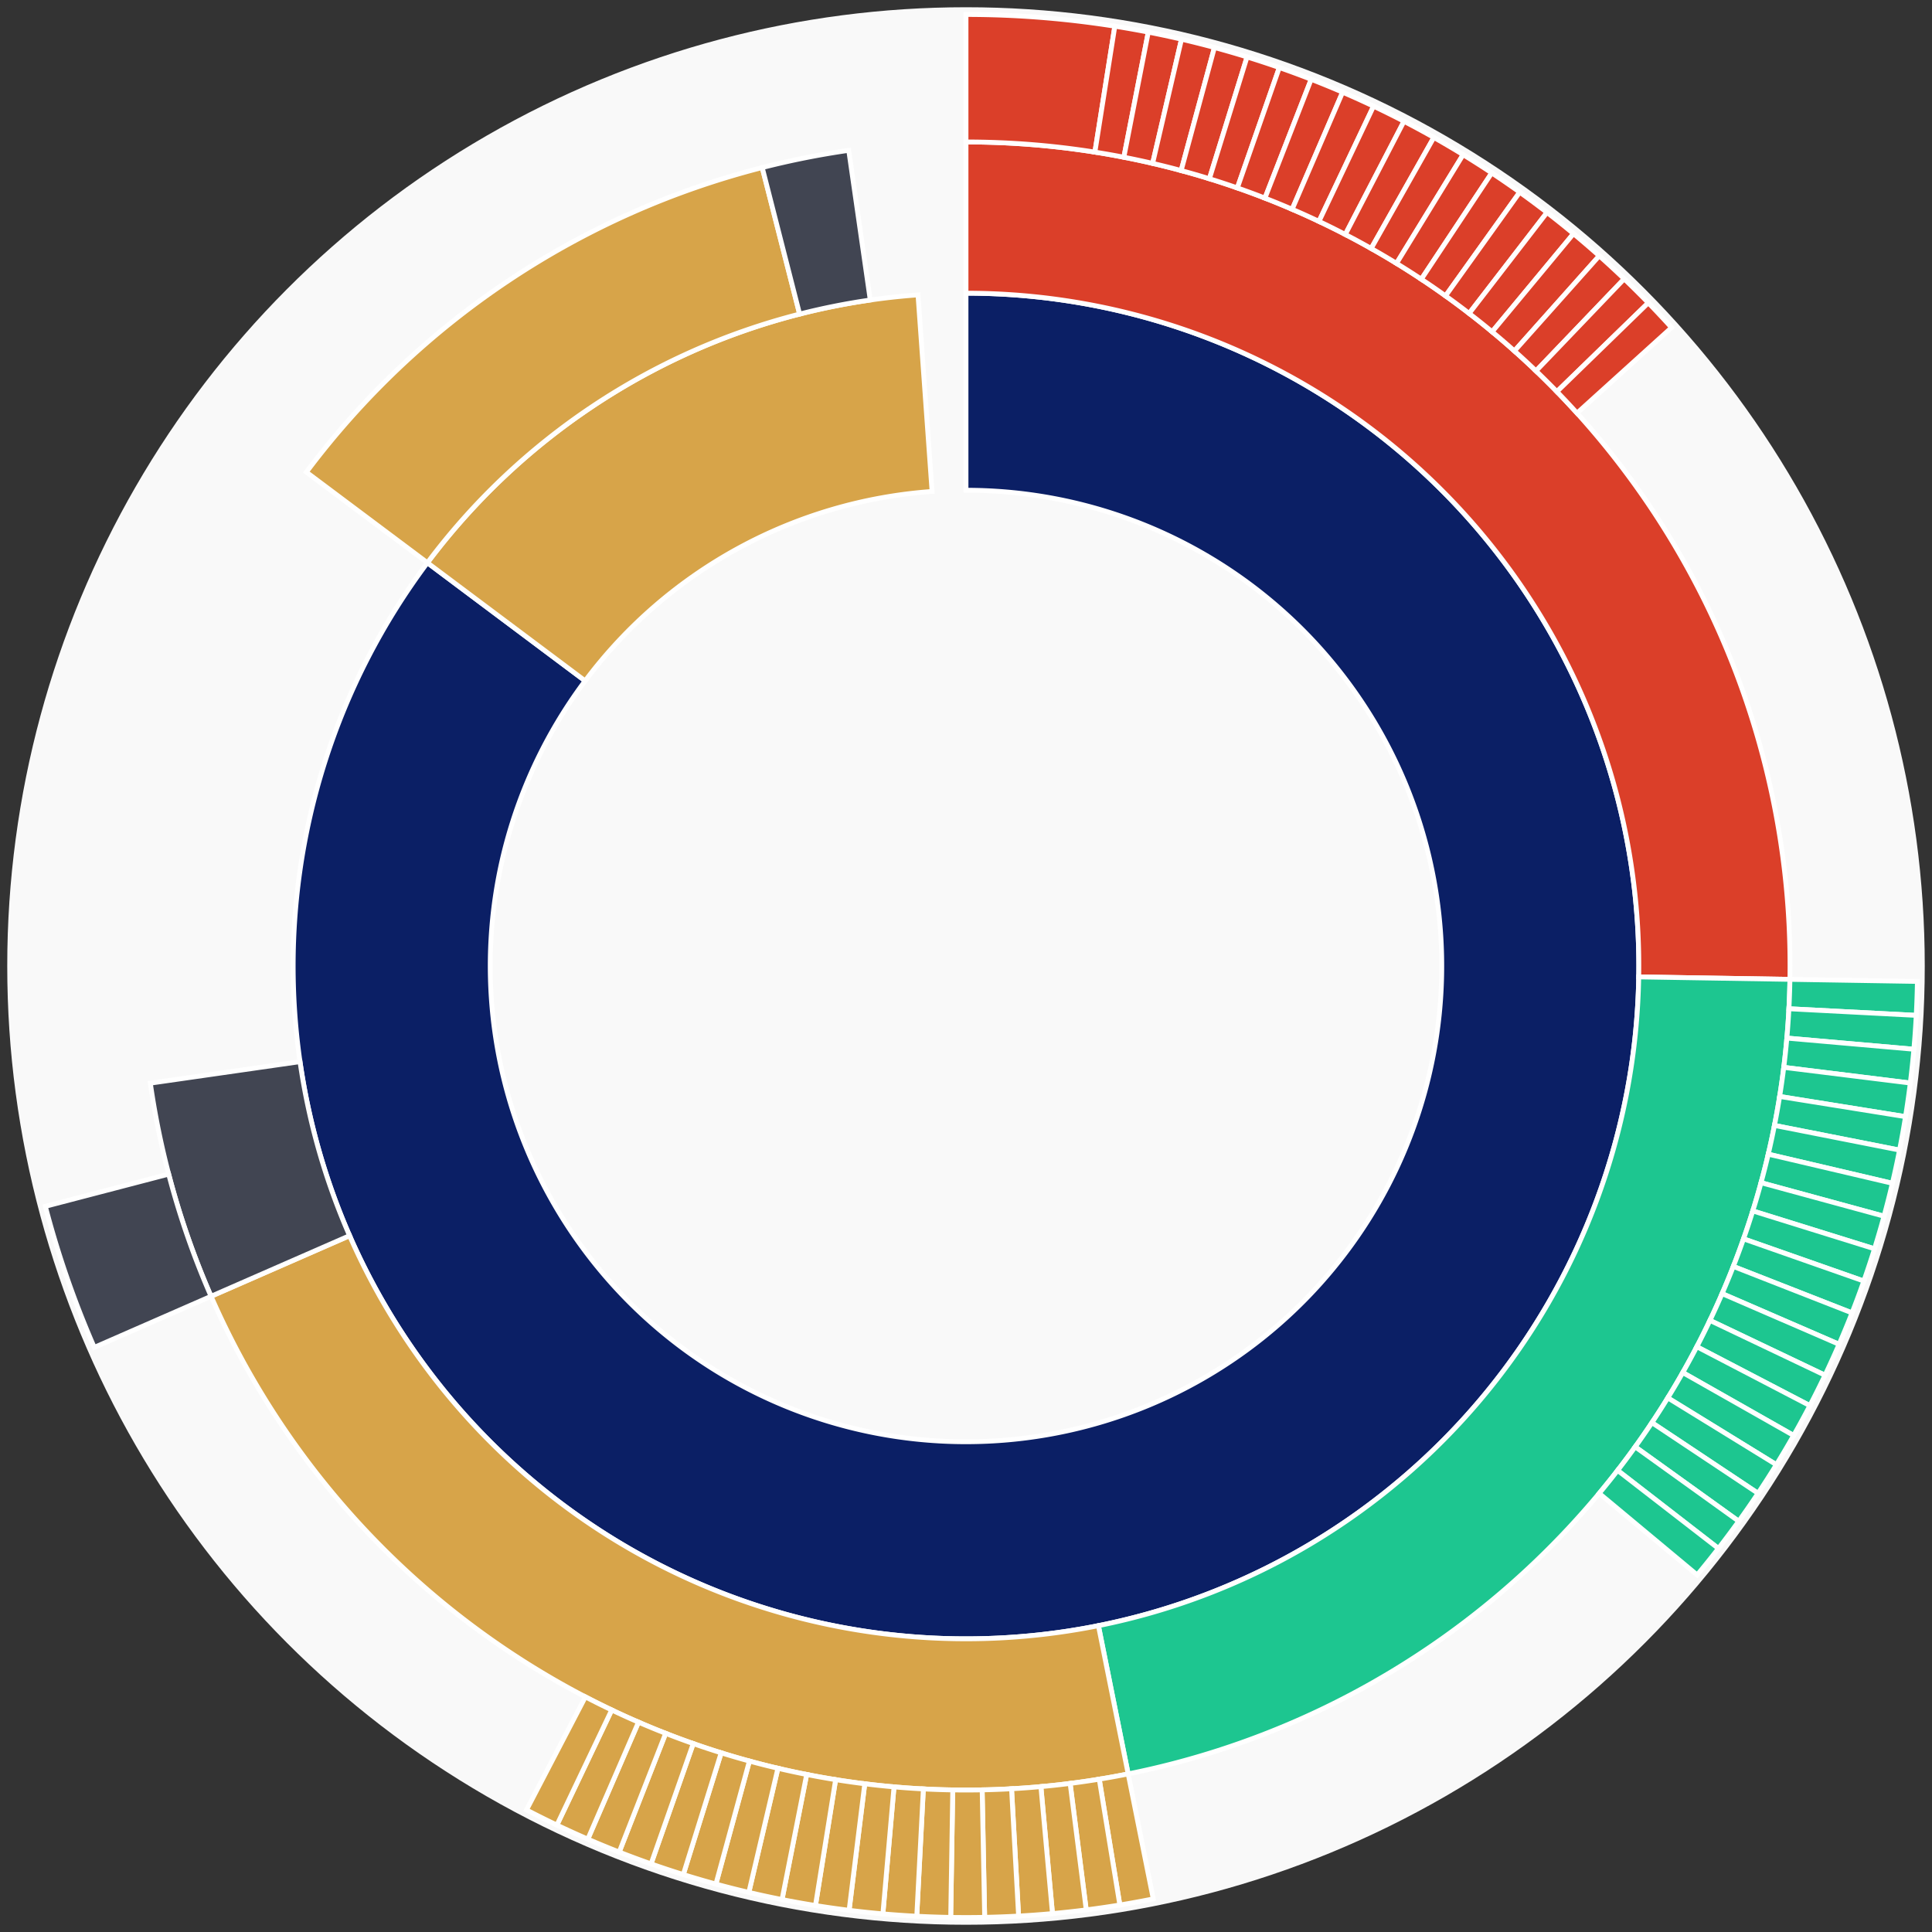 <svg xmlns="http://www.w3.org/2000/svg" width="400" height="400" id="block-7824856"><rect width="100%" height="100%" fill="#333333" stroke="none"/><g id="burst-container" transform="translate(200,200)"><circle r="197" style="fill: #f9f9f9; stroke: #f9f9f9; stroke-width: 3; opacity: 1;" id="circle-base"></circle><path display="none" d="M6.031385485800715e-15,-98.5A98.5,98.5,0,1,1,-6.031385485800715e-15,98.5A98.5,98.5,0,1,1,6.031385485800715e-15,-98.5Z" fill-rule="evenodd" id="p-type-root" style="stroke: #fff; opacity: 1;"></path><path d="M8.529667153919608e-15,-139.3A139.3,139.3,0,1,1,-111.509,-83.488L-78.849,-59.035A98.5,98.5,0,1,0,6.031385485800715e-15,-98.5Z" fill-rule="evenodd" style="fill: #0B1F65; stroke: #fff; opacity: 1;" id="p-type-data"></path><path d="M-111.509,-83.488A139.3,139.3,0,0,1,-9.937,-138.945L-7.026,-98.249A98.5,98.5,0,0,0,-78.849,-59.035Z" fill-rule="evenodd" style="fill: #D7A449; stroke: #fff; opacity: 1;" id="p-type-value"></path><path d="M1.0446666101440332e-14,-170.607A170.607,170.607,0,0,1,170.585,2.766L139.282,2.258A139.3,139.3,0,0,0,8.529667153919608e-15,-139.3Z" fill-rule="evenodd" style="fill: #DB3F29; stroke: #fff; opacity: 1;" id="p-type-functions"></path><path d="M170.585,2.766A170.607,170.607,0,0,1,33.577,167.27L27.416,136.576A139.3,139.3,0,0,0,139.282,2.258Z" fill-rule="evenodd" style="fill: #1DC690; stroke: #fff; opacity: 1;" id="p-type-logs"></path><path d="M33.577,167.27A170.607,170.607,0,0,1,-156.302,68.384L-127.62,55.835A139.3,139.3,0,0,0,27.416,136.576Z" fill-rule="evenodd" style="fill: #D7A449; stroke: #fff; opacity: 1;" id="p-type-tokenTransfers"></path><path d="M-156.302,68.384A170.607,170.607,0,0,1,-168.874,24.255L-137.885,19.804A139.3,139.3,0,0,0,-127.62,55.835Z" fill-rule="evenodd" style="fill: #414552; stroke: #fff; opacity: 1;" id="p-type-ether"></path><path d="M-136.57,-102.252A170.607,170.607,0,0,1,-42.189,-165.308L-34.447,-134.974A139.3,139.3,0,0,0,-111.509,-83.488Z" fill-rule="evenodd" style="fill: #D7A449; stroke: #fff; opacity: 1;" id="p-type-tokenTransfers"></path><path d="M-42.189,-165.308A170.607,170.607,0,0,1,-24.278,-168.871L-19.823,-137.882A139.3,139.3,0,0,0,-34.447,-134.974Z" fill-rule="evenodd" style="fill: #414552; stroke: #fff; opacity: 1;" id="p-type-ether"></path><path d="M1.206277097160143e-14,-197A197,197,0,0,1,30.815,-194.575L26.687,-168.507A170.607,170.607,0,0,0,1.0446666101440332e-14,-170.607Z" fill-rule="evenodd" style="fill: #DB3F29; stroke: #fff; opacity: 1;" id="p-type-functions"></path><path d="M30.815,-194.575A197,197,0,0,1,37.74,-193.351L32.683,-167.447A170.607,170.607,0,0,0,26.687,-168.507Z" fill-rule="evenodd" style="fill: #DB3F29; stroke: #fff; opacity: 1;" id="p-type-functions"></path><path d="M37.74,-193.351A197,197,0,0,1,44.616,-191.881L38.639,-166.174A170.607,170.607,0,0,0,32.683,-167.447Z" fill-rule="evenodd" style="fill: #DB3F29; stroke: #fff; opacity: 1;" id="p-type-functions"></path><path d="M44.616,-191.881A197,197,0,0,1,51.436,-190.167L44.545,-164.689A170.607,170.607,0,0,0,38.639,-166.174Z" fill-rule="evenodd" style="fill: #DB3F29; stroke: #fff; opacity: 1;" id="p-type-functions"></path><path d="M51.436,-190.167A197,197,0,0,1,58.19,-188.21L50.394,-162.994A170.607,170.607,0,0,0,44.545,-164.689Z" fill-rule="evenodd" style="fill: #DB3F29; stroke: #fff; opacity: 1;" id="p-type-functions"></path><path d="M58.19,-188.21A197,197,0,0,1,64.87,-186.013L56.179,-161.092A170.607,170.607,0,0,0,50.394,-162.994Z" fill-rule="evenodd" style="fill: #DB3F29; stroke: #fff; opacity: 1;" id="p-type-functions"></path><path d="M64.87,-186.013A197,197,0,0,1,71.467,-183.579L61.893,-158.984A170.607,170.607,0,0,0,56.179,-161.092Z" fill-rule="evenodd" style="fill: #DB3F29; stroke: #fff; opacity: 1;" id="p-type-functions"></path><path d="M71.467,-183.579A197,197,0,0,1,77.974,-180.912L67.527,-156.674A170.607,170.607,0,0,0,61.893,-158.984Z" fill-rule="evenodd" style="fill: #DB3F29; stroke: #fff; opacity: 1;" id="p-type-functions"></path><path d="M77.974,-180.912A197,197,0,0,1,84.381,-178.014L73.076,-154.164A170.607,170.607,0,0,0,67.527,-156.674Z" fill-rule="evenodd" style="fill: #DB3F29; stroke: #fff; opacity: 1;" id="p-type-functions"></path><path d="M84.381,-178.014A197,197,0,0,1,90.68,-174.889L78.531,-151.458A170.607,170.607,0,0,0,73.076,-154.164Z" fill-rule="evenodd" style="fill: #DB3F29; stroke: #fff; opacity: 1;" id="p-type-functions"></path><path d="M90.68,-174.889A197,197,0,0,1,96.864,-171.541L83.887,-148.559A170.607,170.607,0,0,0,78.531,-151.458Z" fill-rule="evenodd" style="fill: #DB3F29; stroke: #fff; opacity: 1;" id="p-type-functions"></path><path d="M96.864,-171.541A197,197,0,0,1,102.924,-167.975L89.135,-145.471A170.607,170.607,0,0,0,83.887,-148.559Z" fill-rule="evenodd" style="fill: #DB3F29; stroke: #fff; opacity: 1;" id="p-type-functions"></path><path d="M102.924,-167.975A197,197,0,0,1,108.854,-164.195L94.27,-142.197A170.607,170.607,0,0,0,89.135,-145.471Z" fill-rule="evenodd" style="fill: #DB3F29; stroke: #fff; opacity: 1;" id="p-type-functions"></path><path d="M108.854,-164.195A197,197,0,0,1,114.644,-160.205L99.285,-138.742A170.607,170.607,0,0,0,94.27,-142.197Z" fill-rule="evenodd" style="fill: #DB3F29; stroke: #fff; opacity: 1;" id="p-type-functions"></path><path d="M114.644,-160.205A197,197,0,0,1,120.289,-156.011L104.173,-135.11A170.607,170.607,0,0,0,99.285,-138.742Z" fill-rule="evenodd" style="fill: #DB3F29; stroke: #fff; opacity: 1;" id="p-type-functions"></path><path d="M120.289,-156.011A197,197,0,0,1,125.78,-151.619L108.929,-131.306A170.607,170.607,0,0,0,104.173,-135.11Z" fill-rule="evenodd" style="fill: #DB3F29; stroke: #fff; opacity: 1;" id="p-type-functions"></path><path d="M125.78,-151.619A197,197,0,0,1,131.111,-147.033L113.546,-127.335A170.607,170.607,0,0,0,108.929,-131.306Z" fill-rule="evenodd" style="fill: #DB3F29; stroke: #fff; opacity: 1;" id="p-type-functions"></path><path d="M131.111,-147.033A197,197,0,0,1,136.275,-142.261L118.018,-123.201A170.607,170.607,0,0,0,113.546,-127.335Z" fill-rule="evenodd" style="fill: #DB3F29; stroke: #fff; opacity: 1;" id="p-type-functions"></path><path d="M136.275,-142.261A197,197,0,0,1,141.266,-137.306L122.34,-118.911A170.607,170.607,0,0,0,118.018,-123.201Z" fill-rule="evenodd" style="fill: #DB3F29; stroke: #fff; opacity: 1;" id="p-type-functions"></path><path d="M141.266,-137.306A197,197,0,0,1,146.076,-132.177L126.506,-114.469A170.607,170.607,0,0,0,122.34,-118.911Z" fill-rule="evenodd" style="fill: #DB3F29; stroke: #fff; opacity: 1;" id="p-type-functions"></path><path d="M196.974,3.194A197,197,0,0,1,196.735,10.221L170.377,8.852A170.607,170.607,0,0,0,170.585,2.766Z" fill-rule="evenodd" style="fill: #1DC690; stroke: #fff; opacity: 1;" id="p-type-logs"></path><path d="M196.735,10.221A197,197,0,0,1,196.245,17.236L169.953,14.927A170.607,170.607,0,0,0,170.377,8.852Z" fill-rule="evenodd" style="fill: #1DC690; stroke: #fff; opacity: 1;" id="p-type-logs"></path><path d="M196.245,17.236A197,197,0,0,1,195.504,24.229L169.312,20.983A170.607,170.607,0,0,0,169.953,14.927Z" fill-rule="evenodd" style="fill: #1DC690; stroke: #fff; opacity: 1;" id="p-type-logs"></path><path d="M195.504,24.229A197,197,0,0,1,194.515,31.191L168.455,27.012A170.607,170.607,0,0,0,169.312,20.983Z" fill-rule="evenodd" style="fill: #1DC690; stroke: #fff; opacity: 1;" id="p-type-logs"></path><path d="M194.515,31.191A197,197,0,0,1,193.278,38.113L167.384,33.007A170.607,170.607,0,0,0,168.455,27.012Z" fill-rule="evenodd" style="fill: #1DC690; stroke: #fff; opacity: 1;" id="p-type-logs"></path><path d="M193.278,38.113A197,197,0,0,1,191.795,44.987L166.099,38.96A170.607,170.607,0,0,0,167.384,33.007Z" fill-rule="evenodd" style="fill: #1DC690; stroke: #fff; opacity: 1;" id="p-type-logs"></path><path d="M191.795,44.987A197,197,0,0,1,190.067,51.803L164.603,44.863A170.607,170.607,0,0,0,166.099,38.96Z" fill-rule="evenodd" style="fill: #1DC690; stroke: #fff; opacity: 1;" id="p-type-logs"></path><path d="M190.067,51.803A197,197,0,0,1,188.097,58.554L162.897,50.709A170.607,170.607,0,0,0,164.603,44.863Z" fill-rule="evenodd" style="fill: #1DC690; stroke: #fff; opacity: 1;" id="p-type-logs"></path><path d="M188.097,58.554A197,197,0,0,1,185.887,65.229L160.983,56.49A170.607,170.607,0,0,0,162.897,50.709Z" fill-rule="evenodd" style="fill: #1DC690; stroke: #fff; opacity: 1;" id="p-type-logs"></path><path d="M185.887,65.229A197,197,0,0,1,183.441,71.822L158.865,62.2A170.607,170.607,0,0,0,160.983,56.49Z" fill-rule="evenodd" style="fill: #1DC690; stroke: #fff; opacity: 1;" id="p-type-logs"></path><path d="M183.441,71.822A197,197,0,0,1,180.761,78.323L156.543,67.83A170.607,170.607,0,0,0,158.865,62.2Z" fill-rule="evenodd" style="fill: #1DC690; stroke: #fff; opacity: 1;" id="p-type-logs"></path><path d="M180.761,78.323A197,197,0,0,1,177.85,84.725L154.023,73.374A170.607,170.607,0,0,0,156.543,67.83Z" fill-rule="evenodd" style="fill: #1DC690; stroke: #fff; opacity: 1;" id="p-type-logs"></path><path d="M177.85,84.725A197,197,0,0,1,174.713,91.018L151.306,78.824A170.607,170.607,0,0,0,154.023,73.374Z" fill-rule="evenodd" style="fill: #1DC690; stroke: #fff; opacity: 1;" id="p-type-logs"></path><path d="M174.713,91.018A197,197,0,0,1,171.354,97.195L148.397,84.174A170.607,170.607,0,0,0,151.306,78.824Z" fill-rule="evenodd" style="fill: #1DC690; stroke: #fff; opacity: 1;" id="p-type-logs"></path><path d="M171.354,97.195A197,197,0,0,1,167.776,103.249L145.298,89.416A170.607,170.607,0,0,0,148.397,84.174Z" fill-rule="evenodd" style="fill: #1DC690; stroke: #fff; opacity: 1;" id="p-type-logs"></path><path d="M167.776,103.249A197,197,0,0,1,163.984,109.171L142.014,94.545A170.607,170.607,0,0,0,145.298,89.416Z" fill-rule="evenodd" style="fill: #1DC690; stroke: #fff; opacity: 1;" id="p-type-logs"></path><path d="M163.984,109.171A197,197,0,0,1,159.983,114.954L138.549,99.553A170.607,170.607,0,0,0,142.014,94.545Z" fill-rule="evenodd" style="fill: #1DC690; stroke: #fff; opacity: 1;" id="p-type-logs"></path><path d="M159.983,114.954A197,197,0,0,1,155.779,120.59L134.908,104.434A170.607,170.607,0,0,0,138.549,99.553Z" fill-rule="evenodd" style="fill: #1DC690; stroke: #fff; opacity: 1;" id="p-type-logs"></path><path d="M155.779,120.59A197,197,0,0,1,151.376,126.073L131.095,109.183A170.607,170.607,0,0,0,134.908,104.434Z" fill-rule="evenodd" style="fill: #1DC690; stroke: #fff; opacity: 1;" id="p-type-logs"></path><path d="M38.772,193.147A197,197,0,0,1,31.854,194.408L27.586,168.362A170.607,170.607,0,0,0,33.577,167.27Z" fill-rule="evenodd" style="fill: #D7A449; stroke: #fff; opacity: 1;" id="p-type-tokenTransfers"></path><path d="M31.854,194.408A197,197,0,0,1,24.895,195.421L21.56,169.239A170.607,170.607,0,0,0,27.586,168.362Z" fill-rule="evenodd" style="fill: #D7A449; stroke: #fff; opacity: 1;" id="p-type-tokenTransfers"></path><path d="M24.895,195.421A197,197,0,0,1,17.905,196.185L15.506,169.901A170.607,170.607,0,0,0,21.56,169.239Z" fill-rule="evenodd" style="fill: #D7A449; stroke: #fff; opacity: 1;" id="p-type-tokenTransfers"></path><path d="M17.905,196.185A197,197,0,0,1,10.892,196.699L9.432,170.346A170.607,170.607,0,0,0,15.506,169.901Z" fill-rule="evenodd" style="fill: #D7A449; stroke: #fff; opacity: 1;" id="p-type-tokenTransfers"></path><path d="M10.892,196.699A197,197,0,0,1,3.865,196.962L3.347,170.574A170.607,170.607,0,0,0,9.432,170.346Z" fill-rule="evenodd" style="fill: #D7A449; stroke: #fff; opacity: 1;" id="p-type-tokenTransfers"></path><path d="M3.865,196.962A197,197,0,0,1,-3.167,196.975L-2.743,170.585A170.607,170.607,0,0,0,3.347,170.574Z" fill-rule="evenodd" style="fill: #D7A449; stroke: #fff; opacity: 1;" id="p-type-tokenTransfers"></path><path d="M-3.167,196.975A197,197,0,0,1,-10.195,196.736L-8.829,170.378A170.607,170.607,0,0,0,-2.743,170.585Z" fill-rule="evenodd" style="fill: #D7A449; stroke: #fff; opacity: 1;" id="p-type-tokenTransfers"></path><path d="M-10.195,196.736A197,197,0,0,1,-17.21,196.247L-14.904,169.955A170.607,170.607,0,0,0,-8.829,170.378Z" fill-rule="evenodd" style="fill: #D7A449; stroke: #fff; opacity: 1;" id="p-type-tokenTransfers"></path><path d="M-17.21,196.247A197,197,0,0,1,-24.203,195.508L-20.96,169.315A170.607,170.607,0,0,0,-14.904,169.955Z" fill-rule="evenodd" style="fill: #D7A449; stroke: #fff; opacity: 1;" id="p-type-tokenTransfers"></path><path d="M-24.203,195.508A197,197,0,0,1,-31.165,194.519L-26.99,168.459A170.607,170.607,0,0,0,-20.96,169.315Z" fill-rule="evenodd" style="fill: #D7A449; stroke: #fff; opacity: 1;" id="p-type-tokenTransfers"></path><path d="M-31.165,194.519A197,197,0,0,1,-38.088,193.283L-32.985,167.388A170.607,170.607,0,0,0,-26.99,168.459Z" fill-rule="evenodd" style="fill: #D7A449; stroke: #fff; opacity: 1;" id="p-type-tokenTransfers"></path><path d="M-38.088,193.283A197,197,0,0,1,-44.961,191.801L-38.938,166.104A170.607,170.607,0,0,0,-32.985,167.388Z" fill-rule="evenodd" style="fill: #D7A449; stroke: #fff; opacity: 1;" id="p-type-tokenTransfers"></path><path d="M-44.961,191.801A197,197,0,0,1,-51.778,190.074L-44.841,164.609A170.607,170.607,0,0,0,-38.938,166.104Z" fill-rule="evenodd" style="fill: #D7A449; stroke: #fff; opacity: 1;" id="p-type-tokenTransfers"></path><path d="M-51.778,190.074A197,197,0,0,1,-58.529,188.105L-50.687,162.904A170.607,170.607,0,0,0,-44.841,164.609Z" fill-rule="evenodd" style="fill: #D7A449; stroke: #fff; opacity: 1;" id="p-type-tokenTransfers"></path><path d="M-58.529,188.105A197,197,0,0,1,-65.205,185.896L-56.469,160.991A170.607,170.607,0,0,0,-50.687,162.904Z" fill-rule="evenodd" style="fill: #D7A449; stroke: #fff; opacity: 1;" id="p-type-tokenTransfers"></path><path d="M-65.205,185.896A197,197,0,0,1,-71.798,183.451L-62.179,158.873A170.607,170.607,0,0,0,-56.469,160.991Z" fill-rule="evenodd" style="fill: #D7A449; stroke: #fff; opacity: 1;" id="p-type-tokenTransfers"></path><path d="M-71.798,183.451A197,197,0,0,1,-78.299,180.771L-67.809,156.553A170.607,170.607,0,0,0,-62.179,158.873Z" fill-rule="evenodd" style="fill: #D7A449; stroke: #fff; opacity: 1;" id="p-type-tokenTransfers"></path><path d="M-78.299,180.771A197,197,0,0,1,-84.701,177.862L-73.353,154.033A170.607,170.607,0,0,0,-67.809,156.553Z" fill-rule="evenodd" style="fill: #D7A449; stroke: #fff; opacity: 1;" id="p-type-tokenTransfers"></path><path d="M-84.701,177.862A197,197,0,0,1,-90.995,174.725L-78.804,151.317A170.607,170.607,0,0,0,-73.353,154.033Z" fill-rule="evenodd" style="fill: #D7A449; stroke: #fff; opacity: 1;" id="p-type-tokenTransfers"></path><path d="M-180.482,78.963A197,197,0,0,1,-190.612,49.759L-165.075,43.093A170.607,170.607,0,0,0,-156.302,68.384Z" fill-rule="evenodd" style="fill: #414552; stroke: #fff; opacity: 1;" id="p-type-ether"></path></g></svg>